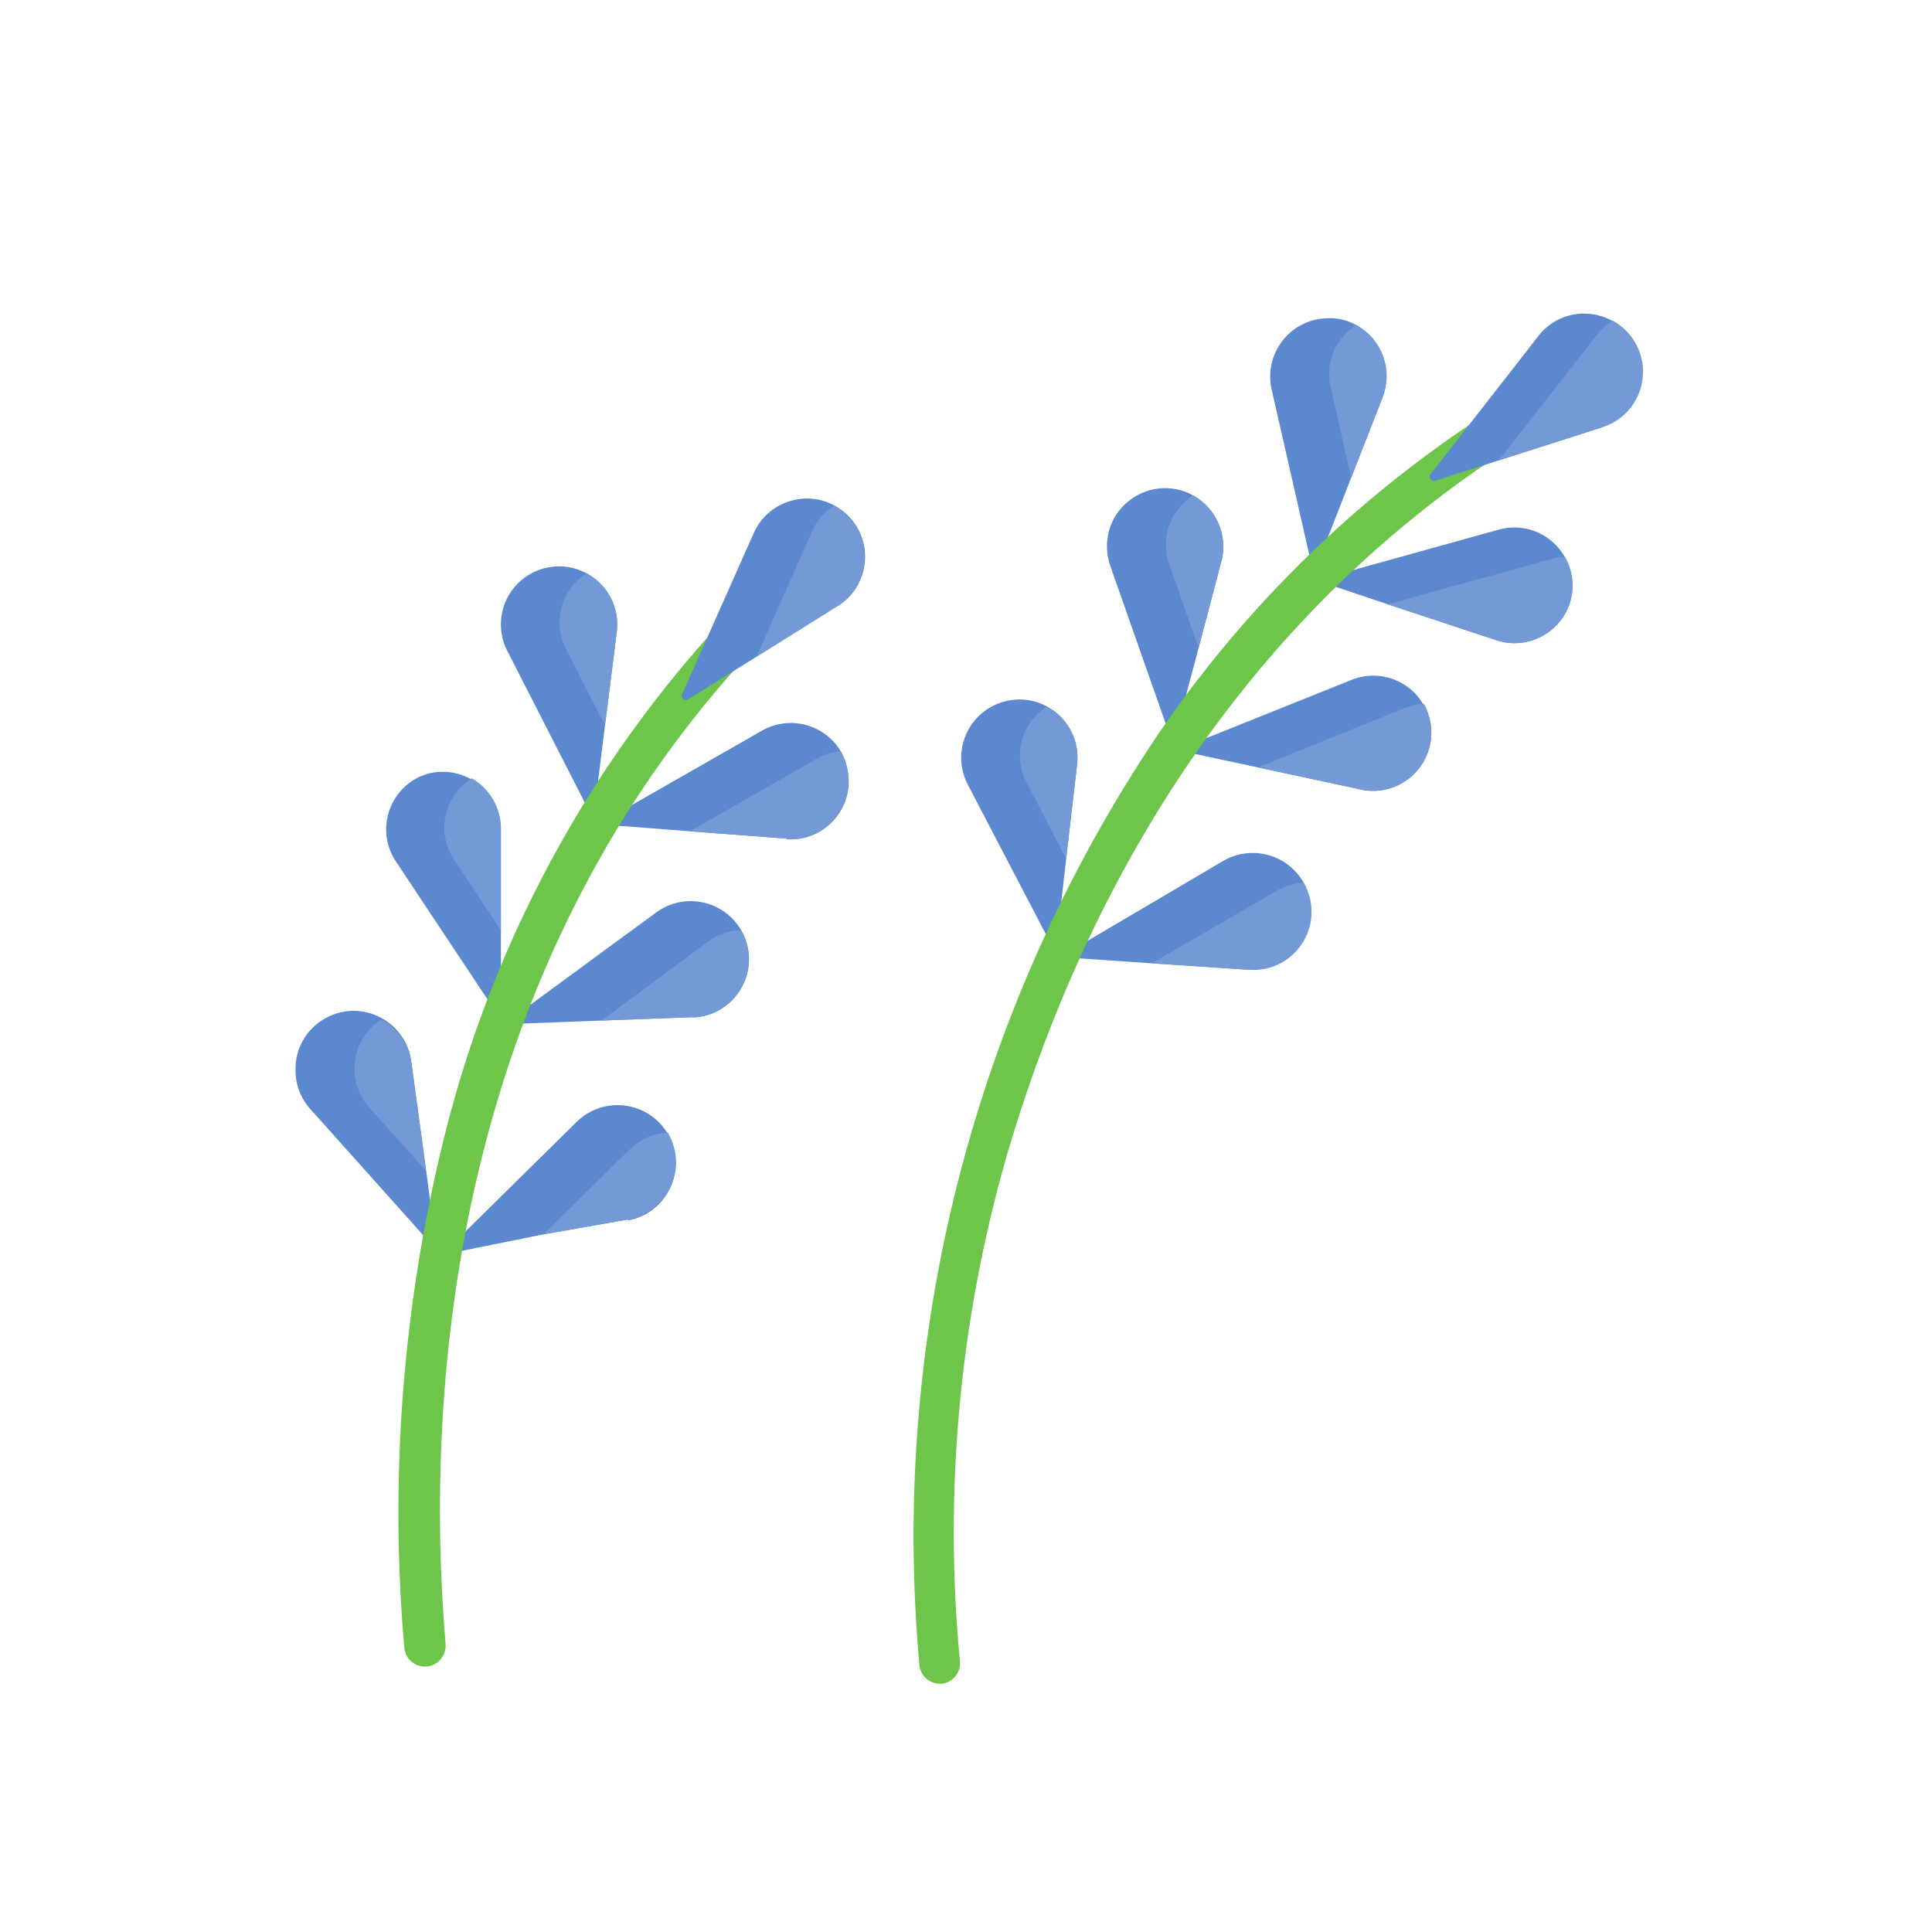 <?xml version="1.0" encoding="utf-8"?>
<svg id="Layer_1" data-name="Layer 1" viewBox="0 0 108 108" xmlns="http://www.w3.org/2000/svg">
  <defs>
    <style>
      .cls-1 {
        fill: #5b88ce;
      }

      .cls-2 {
        fill: #739ad6;
      }

      .cls-3 {
        fill: #6dc54a;
      }
    </style>
  </defs>
  <g>
    <path class="cls-1" d="M 77.29 22.21 L 75.53 26.71 L 73.71 31.37 C 73.658 31.539 73.443 31.589 73.322 31.46 C 73.298 31.434 73.28 31.404 73.27 31.37 L 71.09 21.79 C 70.614 19.747 72.163 17.793 74.26 17.79 L 74.51 17.79 C 74.967 17.816 75.411 17.946 75.81 18.17 C 77.235 18.945 77.868 20.654 77.29 22.17 L 77.29 22.21 Z"/>
    <path class="cls-1" d="M 87.91 32.68 L 87.91 32.78 C 87.857 34.97 85.696 36.482 83.62 35.78 L 77.57 33.78 L 74.3 32.68 C 74.131 32.628 74.081 32.413 74.21 32.292 C 74.236 32.268 74.266 32.25 74.3 32.24 L 83.77 29.61 C 85.842 29.025 87.898 30.587 87.89 32.74 L 87.91 32.68 Z"/>
    <path class="cls-1" d="M 68.27 31.4 L 67 36.23 L 65.76 40.9 C 65.708 41.069 65.493 41.119 65.372 40.99 C 65.348 40.964 65.33 40.934 65.32 40.9 L 62.06 31.62 C 61.942 31.272 61.881 30.907 61.88 30.54 C 61.881 28.038 64.59 26.476 66.756 27.728 C 68.028 28.463 68.649 29.96 68.27 31.38 L 68.27 31.4 Z"/>
    <path class="cls-1" d="M 76.1 44.14 L 70.32 42.9 L 66.49 42.08 C 66.321 42.028 66.271 41.813 66.4 41.692 C 66.426 41.668 66.456 41.65 66.49 41.64 L 75.57 38 C 77.063 37.403 78.769 37.995 79.57 39.39 C 79.801 39.786 79.947 40.225 80 40.68 C 80.183 42.86 78.209 44.597 76.07 44.14 L 76.1 44.14 Z"/>
    <path class="cls-1" d="M 60.21 42.73 L 59.6 48 L 59.09 52.5 C 59.08 52.677 58.882 52.776 58.734 52.679 C 58.697 52.655 58.668 52.621 58.65 52.58 L 54.1 43.86 C 53.859 43.396 53.733 42.882 53.73 42.36 C 53.728 40.791 54.847 39.445 56.39 39.16 C 57.117 39.016 57.871 39.133 58.52 39.49 C 59.697 40.119 60.368 41.405 60.21 42.73 Z"/>
    <path class="cls-1" d="M 69.79 54.21 L 64.39 53.85 L 60 53.55 C 59.823 53.54 59.724 53.342 59.821 53.194 C 59.841 53.164 59.868 53.138 59.9 53.12 L 68.39 48.12 C 69.948 47.219 71.941 47.746 72.85 49.3 C 73.005 49.58 73.123 49.879 73.2 50.19 C 73.713 52.326 72.002 54.345 69.81 54.19 L 69.79 54.21 Z"/>
    <path class="cls-1" d="M 34.48 35.31 L 33.82 40.55 L 33.26 45.07 C 33.231 45.245 33.024 45.322 32.887 45.21 C 32.864 45.19 32.844 45.167 32.83 45.14 L 28.36 36.39 C 28.122 35.933 27.998 35.425 28 34.91 C 27.997 33.33 29.133 31.978 30.69 31.71 C 31.408 31.579 32.15 31.699 32.79 32.05 C 33.974 32.682 34.646 33.978 34.48 35.31 Z"/>
    <path class="cls-1" d="M 44 46.88 L 38.57 46.47 L 34.2 46.13 C 34.023 46.12 33.924 45.922 34.021 45.774 C 34.041 45.744 34.068 45.718 34.1 45.7 L 42.64 40.82 C 44.174 39.974 46.102 40.496 47 42 C 47.166 42.282 47.284 42.59 47.35 42.91 C 47.867 45.06 46.134 47.087 43.93 46.91 L 44 46.88 Z"/>
    <path class="cls-1" d="M 28 46.44 L 28 52 L 28 56.23 C 28 56.407 27.809 56.518 27.655 56.43 C 27.625 56.412 27.6 56.389 27.58 56.36 L 22.14 48.17 C 20.915 46.35 21.814 43.864 23.92 43.25 C 25.999 42.71 28.023 44.292 28 46.44 Z"/>
    <path class="cls-1" d="M 38.74 56.86 L 33.62 57.05 L 28.92 57.23 C 28.744 57.247 28.615 57.067 28.689 56.906 C 28.707 56.867 28.735 56.834 28.77 56.81 L 36.69 51 C 38.254 49.861 40.46 50.326 41.43 52 C 41.533 52.179 41.62 52.366 41.69 52.56 C 42.402 54.625 40.922 56.792 38.74 56.88 L 38.74 56.86 Z"/>
    <path class="cls-1" d="M 24.31 69.15 C 24.331 69.326 24.153 69.458 23.991 69.388 C 23.96 69.375 23.932 69.355 23.91 69.33 L 17.35 62 C 16.813 61.409 16.517 60.639 16.52 59.84 C 16.459 57.339 19.129 55.71 21.325 56.908 C 22.259 57.418 22.885 58.352 23 59.41 L 23.82 65.41 L 24.31 69.15 Z"/>
    <path class="cls-1" d="M 35.11 68.17 L 30.38 69 L 25.44 70 C 25.265 70.029 25.125 69.858 25.187 69.693 C 25.198 69.661 25.217 69.633 25.24 69.61 L 32.24 62.71 C 33.758 61.222 36.272 61.562 37.34 63.4 L 37.4 63.53 C 38.413 65.466 37.259 67.829 35.11 68.22 L 35.11 68.17 Z"/>
    <path class="cls-2" d="M 77.29 22.21 L 75.53 26.71 L 74.38 21.63 C 74.072 20.29 74.645 18.901 75.81 18.17 C 77.255 18.947 77.891 20.683 77.29 22.21 Z"/>
    <path class="cls-2" d="M 87.91 32.68 L 87.91 32.78 C 87.857 34.97 85.696 36.482 83.62 35.78 L 77.57 33.78 L 86.76 31.24 C 86.994 31.171 87.236 31.131 87.48 31.12 C 87.752 31.596 87.9 32.132 87.91 32.68 Z"/>
    <path class="cls-2" d="M 68.27 31.4 L 67 36.23 L 65.36 31.53 C 65.235 31.184 65.171 30.818 65.17 30.45 C 65.176 29.337 65.744 28.302 66.68 27.7 C 68.003 28.416 68.665 29.945 68.28 31.4 L 68.27 31.4 Z"/>
    <path class="cls-2" d="M 76.1 44.14 L 70.32 42.9 L 78.54 39.57 C 78.877 39.432 79.236 39.354 79.6 39.34 C 79.827 39.753 79.964 40.21 80 40.68 C 80.177 42.844 78.228 44.574 76.1 44.14 Z"/>
    <path class="cls-2" d="M 60.21 42.73 L 59.6 48 L 57.39 43.75 C 57.141 43.289 57.01 42.774 57.01 42.25 C 57.014 41.136 57.582 40.101 58.52 39.5 C 59.693 40.128 60.363 41.408 60.21 42.73 Z"/>
    <path class="cls-2" d="M 69.79 54.21 L 64.39 53.85 L 71.39 49.78 C 71.844 49.516 72.355 49.366 72.88 49.34 C 73.035 49.62 73.153 49.919 73.23 50.23 C 73.734 52.381 71.991 54.397 69.79 54.21 Z"/>
    <path class="cls-2" d="M 34.48 35.31 L 33.82 40.55 L 31.64 36.27 C 31.403 35.816 31.279 35.312 31.28 34.8 C 31.28 33.685 31.85 32.648 32.79 32.05 C 33.974 32.682 34.646 33.978 34.48 35.31 Z"/>
    <path class="cls-2" d="M 44 46.88 L 38.57 46.47 L 45.57 42.47 C 46.001 42.199 46.492 42.037 47 42 C 47.166 42.282 47.284 42.59 47.35 42.91 C 47.867 45.06 46.134 47.087 43.93 46.91 L 44 46.88 Z"/>
    <path class="cls-2" d="M 28 46.44 L 28 52 L 25.38 48.05 C 24.368 46.527 24.821 44.467 26.38 43.51 C 27.422 44.11 28.046 45.238 28 46.44 Z"/>
    <path class="cls-2" d="M 38.74 56.86 L 33.62 57.05 L 39.62 52.61 C 40.148 52.229 40.779 52.016 41.43 52 C 41.533 52.179 41.62 52.366 41.69 52.56 C 42.385 54.618 40.91 56.768 38.74 56.86 Z"/>
    <path class="cls-2" d="M 23.81 65.44 L 20.63 61.9 C 19.308 60.403 19.63 58.08 21.31 57 C 22.226 57.488 22.854 58.383 23 59.41 L 23.81 65.44 Z"/>
    <path class="cls-2" d="M 35.11 68.17 L 30.38 69 L 35.21 64.24 C 35.781 63.678 36.54 63.347 37.34 63.31 L 37.4 63.44 C 38.45 65.385 37.287 67.787 35.11 68.17 Z"/>
    <path class="cls-3" d="M 88.93 21.05 C 88.622 20.485 87.913 20.279 87.35 20.59 C 78.269 25.53 70.5 32.569 64.69 41.12 C 54.422 56.414 49.73 74.775 51.4 93.12 C 51.476 93.696 51.969 94.125 52.55 94.12 L 52.66 94.12 C 53.28 94.042 53.725 93.482 53.66 92.86 C 52.758 83.394 53.637 73.843 56.25 64.7 C 60.1 51.46 68.78 33.35 88.46 22.62 C 89.023 22.316 89.233 21.613 88.93 21.05 L 88.93 21.05 Z"/>
    <path class="cls-3" d="M 43.83 31.25 C 34.493 39.95 27.891 51.181 24.83 63.57 C 22.521 72.892 21.767 82.532 22.6 92.1 C 22.647 92.7 23.148 93.162 23.75 93.16 L 23.85 93.16 C 24.485 93.102 24.956 92.546 24.91 91.91 C 23.74 78.07 24.86 52 45.4 33 C 46.011 32.349 45.688 31.28 44.819 31.077 C 44.472 30.996 44.108 31.078 43.83 31.3 L 43.83 31.25 Z"/>
    <path class="cls-1" d="M 89.58 23.88 L 83.77 25.74 L 80.22 26.87 C 80.051 26.922 79.889 26.771 79.928 26.599 C 79.936 26.567 79.95 26.536 79.97 26.51 L 86 18.78 C 86.608 17.988 87.552 17.526 88.55 17.53 C 89.091 17.529 89.624 17.663 90.1 17.92 C 90.548 18.159 90.932 18.502 91.22 18.92 C 92.467 20.715 91.622 23.205 89.54 23.87 L 89.58 23.88 Z"/>
    <path class="cls-1" d="M 46.8 33.89 L 42.29 36.71 L 38.46 39.1 C 38.309 39.192 38.115 39.087 38.11 38.91 C 38.109 38.875 38.116 38.841 38.13 38.81 L 42.13 29.81 C 42.895 28.072 44.98 27.357 46.65 28.26 C 46.86 28.377 47.057 28.514 47.24 28.67 C 48.889 30.103 48.683 32.723 46.83 33.88 L 46.8 33.89 Z"/>
    <path class="cls-2" d="M 89.58 23.88 L 83.77 25.74 L 89.32 18.66 C 89.548 18.368 89.826 18.117 90.14 17.92 C 90.588 18.159 90.972 18.502 91.26 18.92 C 92.516 20.717 91.67 23.217 89.58 23.88 Z"/>
    <path class="cls-2" d="M 46.8 33.89 L 42.29 36.71 L 45.39 29.71 C 45.644 29.116 46.073 28.614 46.62 28.27 C 46.83 28.387 47.027 28.524 47.21 28.68 C 48.859 30.113 48.653 32.733 46.8 33.89 L 46.8 33.89 Z"/>
  </g>
</svg>